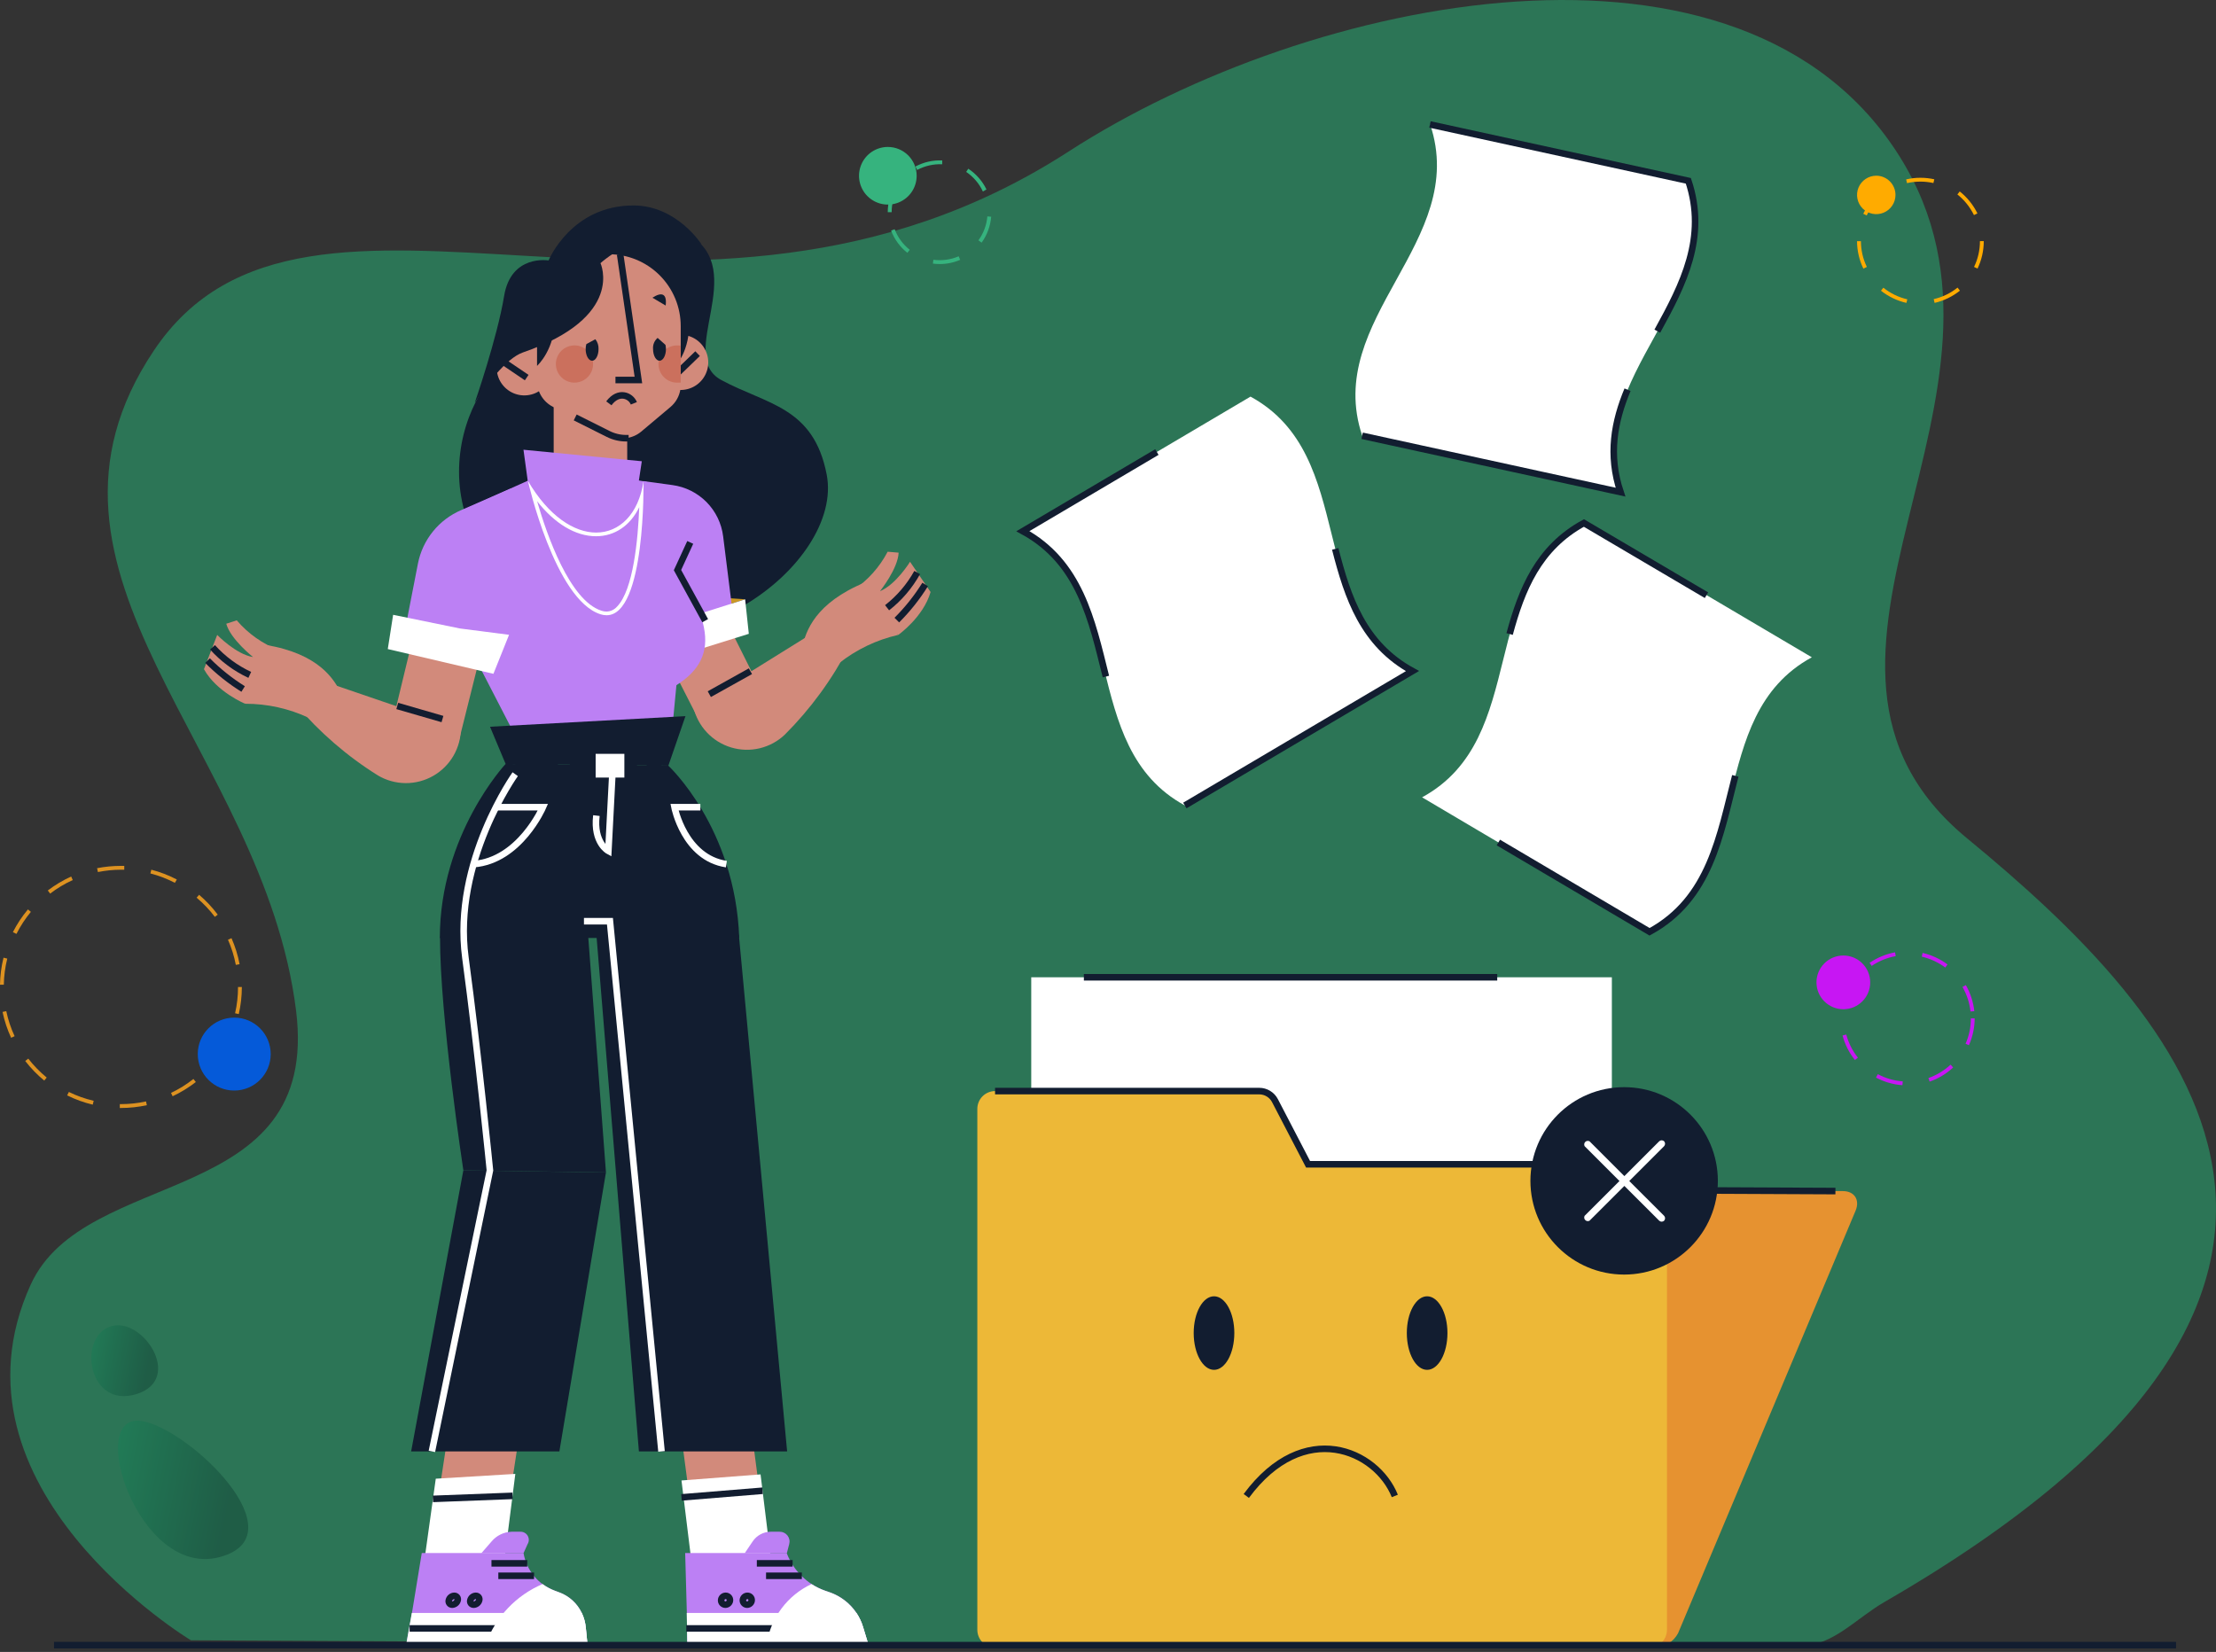 <svg width="338" height="252" viewBox="0 0 338 252" fill="none" xmlns="http://www.w3.org/2000/svg">
<rect x="0" y="0" width="338" height="252" fill="#333333" stroke="none"/>
<g opacity="0.4">
<path d="M29.12 250.226C29.12 250.226 -9.429 227.049 4.672 195.991C12.963 177.741 48.948 184.537 45.157 154.161C40.2 114.341 0.65 87.523 23.475 53.467C46.974 18.403 105.634 60.196 162.979 23.12C199.988 -0.804 265.863 -14.225 289.743 23.868C312.546 60.226 266.984 100.689 300.053 127.903C333.121 155.118 371.079 196.081 287.388 244.409C283.223 246.817 279.56 251.003 275.014 251.003C205.311 251.003 141.058 250.794 141.058 250.794" fill="#21D789"/>
<path d="M21.607 216.776C12.949 215.378 21.054 240.798 33.457 237.546C45.861 234.294 28.889 217.942 21.607 216.776Z" fill="url(#paint0_linear_18068_21353)"/>
<path d="M16.76 202.377C11.795 204.171 13.493 214.945 20.827 212.664C28.161 210.384 21.634 200.62 16.76 202.377Z" fill="url(#paint1_linear_18068_21353)"/>
<path d="M275.011 250.966C197.308 250.757 141.055 250.757 141.055 250.757L275.011 250.966Z" fill="#969696"/>
</g>
<path d="M290.779 46.208C289.364 45.882 288.039 45.246 286.899 44.346L287.265 43.89C288.333 44.746 289.58 45.352 290.913 45.662L290.779 46.208ZM295.078 46.208L294.943 45.632C296.272 45.33 297.515 44.729 298.577 43.875L298.943 44.339C297.809 45.24 296.489 45.879 295.078 46.208ZM284.214 40.974C283.582 39.669 283.252 38.238 283.25 36.788H283.841C283.84 38.15 284.149 39.495 284.745 40.72L284.214 40.974ZM301.627 40.974L301.096 40.72C301.691 39.492 301.998 38.145 301.994 36.78H302.412H302.577C302.58 38.232 302.255 39.665 301.627 40.974ZM284.723 32.862L284.2 32.608C284.827 31.302 285.739 30.152 286.869 29.244L287.235 29.7C286.176 30.558 285.319 31.637 284.723 32.862ZM301.081 32.81C300.482 31.587 299.619 30.512 298.554 29.662L298.913 29.206C300.05 30.109 300.972 31.253 301.612 32.556L301.081 32.81ZM290.869 27.935L290.741 27.367C291.452 27.203 292.18 27.12 292.91 27.12C293.624 27.119 294.336 27.196 295.033 27.352L294.898 27.92C294.245 27.776 293.578 27.704 292.91 27.704C292.223 27.706 291.538 27.783 290.869 27.935Z" fill="#FFAB00"/>
<path d="M18.445 169.024H18.273V168.433H18.437C19.727 168.435 21.013 168.298 22.272 168.022L22.399 168.597C21.1 168.878 19.774 169.021 18.445 169.024ZM14.146 168.515C12.795 168.195 11.486 167.721 10.243 167.102L10.505 166.579C11.71 167.171 12.979 167.623 14.288 167.925L14.146 168.515ZM26.34 167.252L26.085 166.721C27.301 166.145 28.448 165.433 29.502 164.598L29.869 165.061C28.775 165.911 27.592 166.638 26.34 167.229V167.252ZM6.751 164.844C5.675 163.959 4.702 162.956 3.85 161.854L4.314 161.495C5.14 162.559 6.083 163.527 7.125 164.381L6.751 164.844ZM32.822 162.13L32.366 161.764C33.21 160.718 33.932 159.579 34.519 158.37L35.05 158.624C34.44 159.865 33.693 161.034 32.822 162.108V162.13ZM1.697 158.317C1.113 157.055 0.674 155.731 0.389 154.37L0.957 154.25C1.233 155.568 1.66 156.85 2.228 158.071L1.697 158.317ZM36.425 154.699L35.857 154.572C36.157 153.259 36.307 151.918 36.306 150.572H36.889C36.888 151.953 36.732 153.33 36.425 154.676V154.699ZM0.583 150.213H0C0.021 148.824 0.202 147.441 0.538 146.093L1.107 146.235C0.782 147.54 0.607 148.876 0.583 150.22V150.213ZM35.969 147.192C35.718 145.873 35.316 144.586 34.773 143.357L35.311 143.118C35.871 144.39 36.285 145.722 36.545 147.088L35.969 147.192ZM2.49 142.46L1.966 142.198C2.598 140.959 3.368 139.795 4.262 138.729L4.71 139.103C3.854 140.136 3.117 141.262 2.512 142.46H2.49ZM32.769 139.865C31.955 138.789 31.022 137.809 29.988 136.942L30.369 136.501C31.427 137.4 32.38 138.416 33.211 139.529L32.769 139.865ZM7.641 136.307L7.29 135.843C8.395 135.002 9.592 134.288 10.856 133.712L11.095 134.251C9.87 134.809 8.711 135.504 7.641 136.322V136.307ZM26.676 134.677C25.488 134.058 24.234 133.577 22.938 133.241L23.08 132.673C24.429 133.021 25.733 133.522 26.968 134.168L26.676 134.677ZM14.931 133.017L14.811 132.441C16.006 132.208 17.22 132.09 18.437 132.09H18.953V132.673C18.788 132.673 18.609 132.673 18.452 132.673C17.269 132.678 16.09 132.799 14.931 133.032V133.017Z" fill="#DD9221"/>
<path d="M35.727 166.363C38.799 166.363 41.289 163.872 41.289 160.8C41.289 157.728 38.799 155.238 35.727 155.238C32.654 155.238 30.164 157.728 30.164 160.8C30.164 163.872 32.654 166.363 35.727 166.363Z" fill="#055AD9"/>
<path d="M281.16 153.959C283.422 153.959 285.257 152.124 285.257 149.862C285.257 147.599 283.422 145.764 281.16 145.764C278.897 145.764 277.062 147.599 277.062 149.862C277.062 152.124 278.897 153.959 281.16 153.959Z" fill="#C716F3"/>
<path d="M289.112 29.737C289.112 30.317 288.94 30.883 288.618 31.365C288.296 31.847 287.838 32.223 287.302 32.445C286.767 32.666 286.178 32.724 285.609 32.611C285.04 32.498 284.518 32.219 284.108 31.809C283.699 31.399 283.419 30.877 283.306 30.309C283.193 29.74 283.251 29.151 283.473 28.615C283.695 28.08 284.071 27.622 284.553 27.3C285.034 26.978 285.601 26.806 286.181 26.806C286.566 26.806 286.947 26.882 287.302 27.029C287.658 27.177 287.981 27.392 288.253 27.665C288.525 27.937 288.741 28.26 288.888 28.615C289.036 28.971 289.112 29.352 289.112 29.737Z" fill="#FFAB00"/>
<path d="M139.816 26.806C139.817 27.676 139.561 28.527 139.079 29.251C138.596 29.974 137.91 30.539 137.107 30.873C136.304 31.207 135.42 31.295 134.567 31.126C133.713 30.957 132.929 30.539 132.314 29.925C131.698 29.31 131.279 28.527 131.108 27.674C130.938 26.821 131.025 25.937 131.357 25.133C131.69 24.329 132.253 23.642 132.976 23.159C133.7 22.675 134.55 22.418 135.42 22.418C136.584 22.418 137.701 22.88 138.526 23.702C139.35 24.525 139.814 25.642 139.816 26.806Z" fill="#36B37E"/>
<path d="M143.331 40.279C142.984 40.279 142.637 40.257 142.292 40.212L142.367 39.629C143.677 39.798 145.009 39.615 146.225 39.098L146.456 39.636C145.47 40.062 144.406 40.28 143.331 40.279ZM138.397 38.567C137.278 37.681 136.42 36.508 135.915 35.173L136.46 34.971C136.93 36.206 137.726 37.291 138.763 38.111L138.397 38.567ZM149.709 37.004L149.238 36.66C150.015 35.591 150.486 34.329 150.598 33.012L151.182 33.064C151.064 34.485 150.563 35.847 149.731 37.004H149.709ZM135.982 32.369H135.406C135.407 30.943 135.792 29.543 136.52 28.317L137.029 28.616C136.353 29.751 135.999 31.048 136.004 32.369H135.982ZM149.918 29.214C149.355 28.004 148.474 26.971 147.369 26.223L147.69 25.737C148.882 26.523 149.841 27.615 150.464 28.9L149.918 29.214ZM139.892 25.924L139.616 25.408C140.872 24.733 142.288 24.41 143.713 24.474V25.057C142.385 25.001 141.066 25.301 139.892 25.924Z" fill="#36B37E"/>
<path d="M290.173 165.547C288.764 165.446 287.391 165.051 286.143 164.388L286.42 163.865C287.595 164.493 288.889 164.868 290.218 164.964L290.173 165.547ZM294.322 165.009L294.136 164.456C295.39 164.014 296.54 163.319 297.515 162.415L297.911 162.841C296.872 163.808 295.642 164.547 294.3 165.009H294.322ZM282.921 161.704C282.041 160.602 281.4 159.329 281.037 157.966L281.605 157.817C281.947 159.104 282.553 160.305 283.384 161.346L282.921 161.704ZM300.341 159.461L299.803 159.222C300.34 158.005 300.615 156.688 300.61 155.357H301.193C301.186 156.761 300.888 158.148 300.319 159.432L300.341 159.461ZM300.55 154.303C300.409 152.985 299.994 151.712 299.332 150.564L299.84 150.273C300.543 151.497 300.984 152.854 301.134 154.258L300.55 154.303ZM281.388 153.899L280.812 153.817C281.029 152.415 281.538 151.075 282.308 149.884L282.801 150.198C282.074 151.309 281.585 152.559 281.366 153.869L281.388 153.899ZM296.707 147.596C295.638 146.803 294.416 146.238 293.119 145.936L293.253 145.368C294.627 145.687 295.92 146.285 297.051 147.125L296.707 147.596ZM285.493 147.365L285.164 146.879C286.333 146.083 287.654 145.538 289.044 145.279L289.149 145.854C287.841 146.093 286.596 146.599 285.493 147.342V147.365Z" fill="#C716F3"/>
<path d="M217.165 170.437L220.089 181.427L281.097 181.704C282.854 181.704 283.713 183.05 283.026 184.695L255.953 249.149C255.601 249.808 255.077 250.359 254.438 250.744C253.798 251.13 253.066 251.336 252.32 251.34L152.247 250.884C150.752 250.884 149.69 249.89 149.892 248.641L160 186.683L160.905 181.143L162.46 171.611C162.636 170.744 163.103 169.963 163.782 169.396C164.461 168.83 165.313 168.511 166.198 168.493L214.705 168.71C215.251 168.672 215.794 168.823 216.242 169.137C216.689 169.452 217.016 169.911 217.165 170.437Z" fill="#E69230"/>
<path d="M166.219 168.516L214.726 168.732C215.264 168.7 215.797 168.851 216.239 169.161C216.68 169.47 217.003 169.92 217.156 170.437L220.079 181.428L279.951 181.697" stroke="#121D30" strokeWidth="0.75" stroke-miterlimit="10"/>
<path d="M157.293 194.481H245.852V149.084H157.293V194.481Z" fill="white"/>
<path d="M165.32 149.084H228.369" stroke="#121D30" strokeWidth="0.75" stroke-miterlimit="10"/>
<path d="M194.475 167.895L199.529 177.614H251.55C252.268 177.614 252.957 177.9 253.464 178.407C253.972 178.915 254.257 179.603 254.257 180.321V248.641C254.255 249.358 253.969 250.044 253.462 250.55C252.954 251.056 252.267 251.34 251.55 251.34H151.777C151.06 251.34 150.373 251.056 149.866 250.55C149.358 250.044 149.072 249.358 149.07 248.641V169.144C149.072 168.427 149.358 167.741 149.866 167.235C150.373 166.729 151.06 166.445 151.777 166.445H192.068C192.563 166.443 193.05 166.577 193.474 166.833C193.899 167.089 194.245 167.456 194.475 167.895Z" fill="#EDB837"/>
<path d="M151.773 166.445H192.064C192.559 166.444 193.044 166.579 193.467 166.835C193.89 167.09 194.235 167.457 194.464 167.895L199.518 177.614H251.54" stroke="#121D30" strokeWidth="0.75" stroke-miterlimit="10"/>
<path d="M247.725 194.436C255.62 194.436 262.02 188.036 262.02 180.141C262.02 172.246 255.62 165.846 247.725 165.846C239.83 165.846 233.43 172.246 233.43 180.141C233.43 188.036 239.83 194.436 247.725 194.436Z" fill="#121D30"/>
<path d="M253.824 185.472L248.508 180.164L253.824 174.848C253.916 174.745 253.967 174.612 253.967 174.474C253.967 174.336 253.916 174.203 253.824 174.101C253.723 174.005 253.589 173.952 253.45 173.952C253.311 173.952 253.177 174.005 253.076 174.101L247.76 179.416L242.445 174.101C242.34 174.045 242.221 174.025 242.104 174.043C241.987 174.06 241.878 174.115 241.795 174.198C241.711 174.282 241.657 174.39 241.639 174.507C241.621 174.624 241.642 174.744 241.697 174.848L247.013 180.164L241.697 185.472C241.642 185.577 241.621 185.696 241.639 185.813C241.657 185.93 241.711 186.038 241.795 186.122C241.878 186.206 241.987 186.26 242.104 186.278C242.221 186.295 242.34 186.275 242.445 186.22L247.76 180.912L253.076 186.22C253.177 186.315 253.311 186.368 253.45 186.368C253.589 186.368 253.723 186.315 253.824 186.22C253.917 186.118 253.969 185.984 253.969 185.846C253.969 185.708 253.917 185.574 253.824 185.472Z" fill="white"/>
<path d="M190.094 228.208C198.871 216.335 209.936 221.21 212.748 228.208" stroke="#121D30" strokeWidth="0.75" stroke-miterlimit="10"/>
<path d="M188.268 203.356C188.268 206.459 186.878 208.971 185.173 208.971C183.468 208.971 182.07 206.459 182.07 203.356C182.07 200.253 183.461 197.749 185.173 197.749C186.885 197.749 188.268 200.261 188.268 203.356Z" fill="#121D30"/>
<path d="M220.776 203.356C220.776 206.459 219.386 208.971 217.673 208.971C215.961 208.971 214.578 206.459 214.578 203.356C214.578 200.253 215.969 197.749 217.673 197.749C219.378 197.749 220.776 200.261 220.776 203.356Z" fill="#121D30"/>
<path d="M91.563 40.152C91.563 40.152 97.544 31.412 105.02 35.771C114.396 41.221 103.076 54.208 110.007 57.968C116.938 61.729 124.1 62.02 126.097 72.413C128.706 86.005 104.123 105.115 83.331 93.018C62.539 80.921 69.941 58.275 79.698 53.767C91.466 48.346 91.563 40.152 91.563 40.152Z" fill="#121D30"/>
<path d="M95.667 60.653V72.615C95.737 73.394 95.643 74.178 95.393 74.918C95.143 75.659 94.742 76.339 94.214 76.916C93.687 77.493 93.045 77.954 92.329 78.269C91.614 78.584 90.841 78.747 90.059 78.747C89.278 78.747 88.505 78.584 87.79 78.269C87.074 77.954 86.432 77.493 85.905 76.916C85.377 76.339 84.976 75.659 84.726 74.918C84.476 74.178 84.382 73.394 84.452 72.615V60.653H95.667Z" fill="#D28A7B"/>
<path d="M75.843 56.944C76.009 57.762 76.415 58.511 77.007 59.099C77.6 59.686 78.354 60.084 79.173 60.242C79.992 60.401 80.84 60.313 81.609 59.99C82.378 59.666 83.034 59.122 83.494 58.426C83.953 57.729 84.196 56.912 84.191 56.078C84.186 55.244 83.934 54.429 83.466 53.739C82.999 53.048 82.337 52.511 81.564 52.197C80.791 51.882 79.942 51.804 79.125 51.972C78.031 52.197 77.071 52.847 76.456 53.779C75.84 54.712 75.62 55.85 75.843 56.944Z" fill="#D28A7B"/>
<path d="M77 55.344L80.335 57.602" stroke="#121D30" strokeWidth="0.75" stroke-miterlimit="10"/>
<path d="M99.696 56.129C99.863 56.944 100.269 57.691 100.861 58.276C101.453 58.861 102.205 59.257 103.022 59.414C103.839 59.572 104.685 59.484 105.452 59.161C106.219 58.838 106.873 58.295 107.331 57.6C107.79 56.906 108.032 56.091 108.028 55.259C108.023 54.426 107.772 53.614 107.306 52.925C106.84 52.235 106.181 51.699 105.41 51.385C104.64 51.07 103.793 50.991 102.978 51.157C102.436 51.267 101.92 51.484 101.462 51.794C101.004 52.103 100.611 52.501 100.306 52.962C100.001 53.424 99.79 53.941 99.685 54.485C99.581 55.028 99.584 55.587 99.696 56.129Z" fill="#D28A7B"/>
<path d="M103.426 55.254C103.426 55.254 105.834 52.615 104.989 46.365H101.609L103.426 55.254Z" fill="#121D30"/>
<path d="M103.133 57.108L106.4 53.946" stroke="#121D30" strokeWidth="0.75" stroke-miterlimit="10"/>
<path d="M92.867 38.784C95.774 38.784 98.562 39.938 100.617 41.994C102.673 44.049 103.828 46.837 103.828 49.744V58.716C103.828 58.936 103.813 59.156 103.783 59.374C103.62 60.445 103.07 61.419 102.235 62.11L97.794 65.849C97.133 66.398 96.326 66.742 95.472 66.839C94.618 66.936 93.754 66.782 92.987 66.394L84.336 62.058C83.608 61.687 82.996 61.122 82.569 60.426C82.141 59.729 81.915 58.928 81.914 58.11V49.744C81.913 48.305 82.196 46.88 82.746 45.55C83.296 44.221 84.102 43.012 85.12 41.994C86.137 40.977 87.344 40.169 88.674 39.618C90.003 39.067 91.428 38.784 92.867 38.784Z" fill="#D28A7B"/>
<path d="M87.734 63.68L92.766 66.2C93.618 66.627 94.557 66.85 95.51 66.85H95.884" stroke="#121D30" strokeWidth="0.75" stroke-miterlimit="10"/>
<path d="M94.585 38.784L97.374 57.968H93.875" stroke="#121D30" strokeWidth="0.75" stroke-miterlimit="10"/>
<path d="M103.828 52.72V58.372C103.694 58.384 103.559 58.384 103.424 58.372C103.039 58.392 102.655 58.333 102.293 58.2C101.932 58.066 101.601 57.86 101.322 57.595C101.042 57.329 100.82 57.01 100.668 56.656C100.516 56.302 100.438 55.92 100.438 55.535C100.438 55.15 100.516 54.768 100.668 54.414C100.82 54.06 101.042 53.74 101.322 53.475C101.601 53.21 101.932 53.004 102.293 52.87C102.655 52.737 103.039 52.678 103.424 52.698C103.559 52.694 103.694 52.701 103.828 52.72Z" fill="#CB705D"/>
<path d="M90.463 55.531C90.463 56.093 90.297 56.642 89.985 57.109C89.672 57.577 89.229 57.941 88.71 58.156C88.19 58.371 87.619 58.427 87.068 58.318C86.517 58.208 86.011 57.937 85.613 57.54C85.216 57.143 84.945 56.636 84.836 56.085C84.726 55.534 84.782 54.963 84.998 54.444C85.213 53.925 85.577 53.481 86.044 53.169C86.511 52.857 87.06 52.69 87.622 52.69C87.995 52.69 88.365 52.763 88.71 52.906C89.054 53.049 89.367 53.258 89.631 53.522C89.895 53.786 90.104 54.099 90.247 54.444C90.39 54.788 90.463 55.158 90.463 55.531Z" fill="#CB705D"/>
<path d="M81.914 48.712V55.815C81.914 55.815 84.733 53.31 84.65 48.338L81.914 48.712Z" fill="#121D30"/>
<path d="M107 37.273C99.523 32.914 91.591 40.144 91.591 40.144C91.591 40.144 95.419 48.368 79.756 53.766C77.176 54.656 73.961 59 72.406 61.46C72.406 61.46 75.838 51.561 76.892 45.153C77.946 38.746 83.673 39.733 83.673 39.733C83.673 39.733 87.127 31.307 96.667 31.344C103.262 31.374 107 37.273 107 37.273Z" fill="#121D30"/>
<path d="M101.576 53.243C101.576 54.237 101.135 55.03 100.596 55.03C100.058 55.03 99.609 54.237 99.609 53.243C99.581 52.925 99.63 52.605 99.751 52.31C99.872 52.014 100.062 51.752 100.305 51.546L101.501 52.607C101.546 52.816 101.571 53.029 101.576 53.243Z" fill="#121D30"/>
<path d="M91.294 53.243C91.294 54.237 90.853 55.03 90.315 55.03C89.777 55.03 89.328 54.237 89.328 53.243C89.33 52.99 89.365 52.739 89.433 52.495L90.808 51.748C91.146 52.171 91.318 52.702 91.294 53.243Z" fill="#121D30"/>
<path d="M99.516 45.415C100.884 44.525 101.759 44.727 101.534 46.611L99.516 45.415Z" fill="#121D30"/>
<path d="M88.429 46.664C88.122 45.072 88.623 44.346 90.298 45.251L88.429 46.664Z" fill="#121D30"/>
<path d="M92.867 61.527C94.362 59.523 96.209 60.346 96.68 61.527" stroke="#121D30" strokeWidth="0.75" stroke-miterlimit="10"/>
<path d="M113.853 112.719C115.116 112.066 116.068 110.939 116.501 109.585C116.934 108.231 116.813 106.761 116.163 105.496L103.834 80.824C103.182 79.561 102.054 78.609 100.7 78.177C99.346 77.745 97.875 77.869 96.612 78.521C95.985 78.843 95.428 79.285 94.973 79.822C94.517 80.36 94.172 80.982 93.958 81.653C93.743 82.324 93.663 83.03 93.722 83.732C93.781 84.434 93.978 85.118 94.302 85.743L106.376 109.421C106.855 110.37 107.552 111.192 108.41 111.82C109.267 112.448 110.261 112.863 111.311 113.033C112.17 113.196 113.059 113.086 113.853 112.719Z" fill="#D28A7B"/>
<path d="M63.508 117.616C62.132 117.263 60.951 116.379 60.226 115.156C59.501 113.934 59.292 112.473 59.643 111.096L66.118 84.308C66.291 83.626 66.598 82.984 67.019 82.42C67.441 81.856 67.97 81.38 68.575 81.021C69.181 80.661 69.851 80.424 70.548 80.324C71.245 80.223 71.955 80.261 72.637 80.435C73.32 80.609 73.961 80.915 74.525 81.337C75.089 81.758 75.565 82.287 75.924 82.893C76.284 83.498 76.521 84.168 76.621 84.865C76.722 85.562 76.684 86.272 76.51 86.955L70.058 112.741C69.805 113.773 69.311 114.73 68.618 115.535C67.924 116.339 67.049 116.968 66.066 117.369C65.26 117.715 64.366 117.801 63.508 117.616Z" fill="#D28A7B"/>
<path d="M113.653 91.425L103.373 90.745L92.555 94.266L103.373 94.685L113.653 91.425Z" fill="#CB9824"/>
<path d="M110.3 81.826L111.982 95.284L95.758 97.526L98.135 73.392L102.569 73.998C104.541 74.266 106.369 75.179 107.768 76.595C109.166 78.011 110.057 79.85 110.3 81.826Z" fill="#BC80F4"/>
<path d="M113.653 91.426L103.373 94.686L92.555 94.267L94.626 100.33L104.136 99.837L114.214 96.689L113.653 91.426Z" fill="white"/>
<path d="M102.062 116.18H80.62L66.833 89.444C66.296 88.401 65.977 87.258 65.896 86.088C65.814 84.917 65.973 83.741 66.361 82.634C66.75 81.526 67.36 80.509 68.154 79.645C68.949 78.781 69.911 78.088 70.983 77.609L85.188 71.231L98.092 73.407C100.244 73.771 102.178 74.937 103.506 76.669C104.833 78.402 105.456 80.573 105.247 82.745L102.062 116.18Z" fill="#BC80F4"/>
<path d="M96.299 80.884L97.892 70.364L79.844 68.607L81.519 80.884H96.299Z" fill="#BC80F4"/>
<path d="M81.884 76.413C84.59 79.875 87.775 81.804 90.908 81.804C93.771 81.804 96.141 80.174 97.502 77.37C97.315 82.192 96.612 89.998 94.108 92.547C93.906 92.777 93.66 92.962 93.383 93.09C93.106 93.219 92.806 93.289 92.5 93.295C92.246 93.292 91.994 93.249 91.753 93.168C86.9 91.628 83.424 81.647 81.906 76.413M80.516 73.348C80.516 73.348 84.613 91.486 91.588 93.706C91.89 93.804 92.205 93.855 92.523 93.856C98.504 93.856 98.153 73.407 98.153 73.407C97.405 78.469 94.459 81.243 90.93 81.243C87.581 81.243 83.678 78.746 80.516 73.348Z" fill="white"/>
<path d="M106.802 240.88H117.613L113.209 207.446H102.398L106.802 240.88Z" fill="#D28A7B"/>
<path d="M105.785 240.828H117.956L116.005 224.918L103.945 225.845L105.785 240.828Z" fill="white"/>
<path d="M104.837 250.757H132.425L131.677 248.297C131.449 247.5 131.099 246.743 130.638 246.054C129.664 244.603 128.248 243.505 126.601 242.921L125.853 242.66C125.128 242.405 124.435 242.067 123.79 241.65C123.251 241.298 122.75 240.893 122.294 240.439C121.279 239.448 120.493 238.246 119.992 236.918H104.508L104.762 246.054L104.837 250.757Z" fill="#BC80F4"/>
<path d="M115.438 238.488H120.895" stroke="#121D30" strokeWidth="0.75" stroke-miterlimit="10"/>
<path d="M116.844 240.387H122.302" stroke="#121D30" strokeWidth="0.75" stroke-miterlimit="10"/>
<path d="M109.993 244.118C109.99 244.205 110.004 244.292 110.036 244.374C110.067 244.455 110.114 244.53 110.175 244.593C110.236 244.655 110.308 244.705 110.389 244.739C110.469 244.773 110.556 244.791 110.643 244.791C110.823 244.789 110.996 244.718 111.125 244.593C111.254 244.468 111.331 244.298 111.338 244.118C111.341 244.03 111.327 243.942 111.295 243.86C111.263 243.778 111.215 243.704 111.153 243.641C111.092 243.578 111.018 243.528 110.937 243.494C110.856 243.461 110.768 243.444 110.68 243.445C110.501 243.447 110.329 243.518 110.201 243.643C110.073 243.769 109.998 243.939 109.993 244.118Z" stroke="#121D30" strokeWidth="0.75" stroke-miterlimit="10"/>
<path d="M113.305 244.118C113.303 244.205 113.318 244.292 113.35 244.373C113.382 244.454 113.429 244.528 113.49 244.59C113.55 244.653 113.622 244.703 113.702 244.737C113.782 244.772 113.868 244.79 113.955 244.791C114.135 244.789 114.308 244.718 114.437 244.593C114.567 244.468 114.643 244.298 114.651 244.118C114.655 244.03 114.641 243.943 114.61 243.861C114.579 243.779 114.532 243.704 114.471 243.641C114.41 243.578 114.337 243.528 114.256 243.495C114.175 243.461 114.088 243.444 114 243.445C113.82 243.447 113.648 243.518 113.518 243.643C113.389 243.768 113.313 243.938 113.305 244.118Z" stroke="#121D30" strokeWidth="0.75" stroke-miterlimit="10"/>
<path d="M104.825 250.757H132.413L131.665 248.297C131.437 247.5 131.087 246.743 130.626 246.054H104.75L104.825 250.757Z" fill="white"/>
<path d="M104.68 248.417H122.048" stroke="#121D30" strokeWidth="0.75" stroke-miterlimit="10"/>
<path d="M116.945 250.757H132.414L131.667 248.297C131.438 247.5 131.088 246.743 130.627 246.054C129.653 244.603 128.237 243.505 126.59 242.921L125.842 242.66C125.117 242.405 124.425 242.067 123.779 241.65C121.979 242.49 120.414 243.76 119.222 245.348C118.03 246.937 117.248 248.794 116.945 250.757Z" fill="white"/>
<path d="M120.016 236.933L120.375 235.557C120.436 235.335 120.445 235.101 120.4 234.874C120.356 234.648 120.26 234.434 120.119 234.251C119.979 234.068 119.798 233.92 119.59 233.818C119.383 233.717 119.155 233.664 118.924 233.666H117.541C116.995 233.671 116.459 233.811 115.979 234.071C115.5 234.332 115.091 234.706 114.79 235.161L113.586 236.948L120.016 236.933Z" fill="#BC80F4"/>
<path d="M74.742 110.864L104.551 109.25L101.942 116.808L77.12 116.539L74.742 110.864Z" fill="#121D30"/>
<path d="M101.941 116.808C101.941 116.808 112.154 126.244 112.752 143.088H67.086C67.086 127.26 77.119 116.539 77.119 116.539L101.941 116.808Z" fill="#121D30"/>
<path d="M75.659 123.133H82.814C82.814 123.133 79.285 131.29 72.234 131.821" stroke="white" strokeWidth="0.75" stroke-miterlimit="10"/>
<path d="M106.823 123.133H102.875C102.875 123.133 104.37 130.856 110.793 131.821" stroke="white" strokeWidth="0.75" stroke-miterlimit="10"/>
<path d="M93.442 117.317L92.792 129.81C92.792 129.81 90.474 128.576 90.967 124.419" stroke="white" strokeWidth="0.75" stroke-miterlimit="10"/>
<path d="M85.106 115.515H78.602V118.102H85.106V115.515Z" fill="#121D30"/>
<path d="M100.914 115.515H98.648V118.102H100.914V115.515Z" fill="#121D30"/>
<path d="M97.149 115.515H86.906V118.102H97.149V115.515Z" fill="#121D30"/>
<path d="M95.233 114.999H90.852V118.617H95.233V114.999Z" fill="white"/>
<path d="M64.961 240.858L75.772 241.344L81.305 205.061L70.493 204.575L64.961 240.858Z" fill="#D28A7B"/>
<path d="M64.344 240.828L76.501 241.374L78.601 224.843L66.467 225.576L64.344 240.828Z" fill="white"/>
<path d="M61.977 250.757H89.595L89.348 248.297C89.275 247.519 89.068 246.76 88.735 246.054C88.047 244.602 86.818 243.477 85.311 242.921L84.615 242.66C83.95 242.409 83.321 242.07 82.746 241.65C82.269 241.304 81.84 240.897 81.468 240.439C80.631 239.426 80.074 238.212 79.853 236.918H64.332L62.836 246.054L61.977 250.757Z" fill="#BC80F4"/>
<path d="M74.961 238.488H80.419" stroke="#121D30" strokeWidth="0.75" stroke-miterlimit="10"/>
<path d="M76.008 240.387H81.458" stroke="#121D30" strokeWidth="0.75" stroke-miterlimit="10"/>
<path d="M68.46 244.118C68.436 244.198 68.431 244.282 68.446 244.364C68.462 244.446 68.496 244.523 68.548 244.589C68.599 244.655 68.665 244.707 68.741 244.743C68.817 244.778 68.9 244.794 68.983 244.791C69.174 244.781 69.356 244.71 69.504 244.589C69.652 244.468 69.758 244.303 69.805 244.118C69.829 244.038 69.834 243.953 69.818 243.871C69.803 243.789 69.768 243.712 69.717 243.646C69.666 243.581 69.6 243.528 69.524 243.493C69.448 243.458 69.365 243.441 69.282 243.445C69.091 243.454 68.907 243.524 68.759 243.645C68.611 243.766 68.506 243.932 68.46 244.118Z" stroke="#121D30" strokeWidth="0.75" stroke-miterlimit="10"/>
<path d="M71.743 244.118C71.718 244.197 71.712 244.281 71.726 244.363C71.741 244.446 71.775 244.523 71.825 244.589C71.876 244.655 71.942 244.708 72.017 244.743C72.093 244.778 72.176 244.795 72.259 244.791C72.451 244.782 72.636 244.712 72.785 244.591C72.935 244.47 73.041 244.304 73.089 244.118C73.113 244.038 73.118 243.953 73.102 243.871C73.087 243.789 73.052 243.712 73.001 243.646C72.95 243.581 72.883 243.528 72.808 243.493C72.732 243.458 72.649 243.441 72.566 243.445C72.374 243.452 72.19 243.522 72.042 243.644C71.894 243.765 71.789 243.931 71.743 244.118Z" stroke="#121D30" strokeWidth="0.75" stroke-miterlimit="10"/>
<path d="M61.977 250.757H89.595L89.348 248.297C89.275 247.52 89.068 246.761 88.735 246.054H62.814L61.977 250.757Z" fill="white"/>
<path d="M79.844 248.417H62.477" stroke="#121D30" strokeWidth="0.75" stroke-miterlimit="10"/>
<path d="M74.102 250.757H89.6L89.354 248.297C89.281 247.519 89.073 246.76 88.74 246.054C88.053 244.602 86.824 243.477 85.316 242.921L84.621 242.66C83.955 242.409 83.326 242.07 82.752 241.65C80.764 242.497 78.971 243.741 77.483 245.307C75.996 246.874 74.845 248.728 74.102 250.757Z" fill="white"/>
<path d="M79.851 236.933L80.472 235.557C80.589 235.367 80.653 235.149 80.656 234.926C80.659 234.703 80.603 234.483 80.492 234.289C80.381 234.096 80.22 233.936 80.025 233.826C79.831 233.716 79.611 233.661 79.388 233.666H78.005C77.422 233.688 76.851 233.833 76.328 234.09C75.805 234.348 75.342 234.713 74.969 235.161L73.414 236.948L79.851 236.933Z" fill="#BC80F4"/>
<path d="M90.938 142.273L97.45 221.412H120.058L112.694 142.595L90.938 142.273Z" fill="#121D30"/>
<path d="M70.673 178.541L62.711 221.411H85.32L92.422 178.863L70.673 178.541Z" fill="#121D30"/>
<path d="M70.676 178.541C70.676 178.541 67.095 155.043 67.117 142.968H89.726L92.425 178.855L70.676 178.541Z" fill="#121D30"/>
<path d="M63.748 85.968L61.453 97.743L77.543 100.808L77.849 74.551L70.358 77.811C68.674 78.528 67.192 79.646 66.04 81.068C64.888 82.49 64.101 84.172 63.748 85.968Z" fill="#BC80F4"/>
<path d="M59.963 93.788L70.154 95.874L77.645 96.838L75.26 102.79L59.148 99.014L59.963 93.788Z" fill="white"/>
<path d="M102.2 85.228C109.864 96.562 109.468 101.997 100.055 106.162L102.2 85.228Z" fill="#BC80F4"/>
<path d="M107.56 94.685L103.336 86.969L105.28 82.745" stroke="#121D30" strokeWidth="0.75" stroke-miterlimit="10"/>
<path d="M47.126 109.519C44.086 108.089 40.766 107.351 37.406 107.358L38.954 98.154C47.806 99.194 50.587 102.984 51.836 105.399L47.126 109.519Z" fill="#D28A7B"/>
<path d="M37.39 107.358C37.39 107.358 33.053 105.579 31.109 102.087L33.128 96.854C33.128 96.854 35.969 99.807 38.608 100.24C38.608 100.24 35.162 97.526 34.511 95.149L36.111 94.633C37.834 96.65 40.03 98.206 42.504 99.164L37.39 107.358Z" fill="#D28A7B"/>
<path d="M31.656 100.778C33.292 102.426 35.114 103.878 37.084 105.107" stroke="#121D30" strokeWidth="0.75" stroke-miterlimit="10"/>
<path d="M32.414 98.745C34.005 100.516 35.938 101.948 38.096 102.954" stroke="#121D30" strokeWidth="0.75" stroke-miterlimit="10"/>
<path d="M70.306 111.096L48.445 103.619L45.133 107.47C48.719 111.705 52.941 115.357 57.648 118.296C58.92 119.048 60.368 119.452 61.846 119.464C63.324 119.477 64.779 119.098 66.063 118.367C67.348 117.636 68.416 116.579 69.16 115.302C69.903 114.025 70.296 112.574 70.299 111.096H70.306Z" fill="#D28A7B"/>
<path d="M100.898 221.412L93.033 140.531H89.07" stroke="white" strokeWidth="0.75" stroke-miterlimit="10"/>
<path d="M78.585 118.102C78.585 118.102 69.015 131.47 70.989 146.108C72.963 160.747 74.727 178.541 74.727 178.541L65.875 221.412" stroke="white" strokeWidth="0.75" stroke-miterlimit="10"/>
<path d="M67.487 109.691L60.594 107.694" stroke="#121D30" strokeWidth="0.75" stroke-miterlimit="10"/>
<path d="M128.002 101.153C130.638 99.075 133.702 97.609 136.974 96.861L133.422 88.278C125.019 91.269 123.157 95.59 122.484 98.229L128.002 101.153Z" fill="#D28A7B"/>
<path d="M137.005 96.861C137.005 96.861 140.833 94.155 141.939 90.312L138.807 85.699C138.807 85.699 136.661 89.19 134.216 90.185C134.216 90.185 136.967 86.768 137.065 84.308L135.39 84.166C134.159 86.52 132.36 88.529 130.156 90.013L137.005 96.861Z" fill="#D28A7B"/>
<path d="M141.11 89.16C139.885 91.132 138.434 92.956 136.789 94.595" stroke="#121D30" strokeWidth="0.75" stroke-miterlimit="10"/>
<path d="M139.895 87.336C138.741 89.417 137.18 91.245 135.305 92.711" stroke="#121D30" strokeWidth="0.75" stroke-miterlimit="10"/>
<path d="M105.773 107.889L125.391 95.687L129.488 98.678C126.94 103.619 123.641 108.136 119.709 112.068C118.639 113.087 117.318 113.805 115.88 114.149C114.443 114.493 112.94 114.45 111.524 114.026C110.109 113.601 108.83 112.81 107.819 111.732C106.807 110.655 106.099 109.329 105.766 107.889H105.773Z" fill="#D28A7B"/>
<path d="M108.188 105.893L114.46 102.394" stroke="#121D30" strokeWidth="0.75" stroke-miterlimit="10"/>
<path d="M66.031 228.656L78.173 228.193" stroke="#121D30" strokeWidth="0.75" stroke-miterlimit="10"/>
<path d="M103.945 228.425L116.311 227.415" stroke="#121D30" strokeWidth="0.75" stroke-miterlimit="10"/>
<path d="M8.242 250.966H331.907" stroke="#121D30" stroke-miterlimit="10"/>
<path d="M207.776 66.477L247.184 75.075C241.203 57.183 263.55 45.475 257.547 27.584L218.138 18.986C224.142 36.885 201.772 48.586 207.776 66.477Z" fill="white"/>
<path d="M252.785 50.522C256.718 43.389 260.404 36.204 257.518 27.584L218.109 18.986" stroke="#121D30" strokeWidth="0.75" stroke-miterlimit="10"/>
<path d="M207.766 66.477L247.174 75.075C245.26 69.37 246.225 64.293 248.243 59.449" stroke="#121D30" strokeWidth="0.75" stroke-miterlimit="10"/>
<path d="M180.733 122.879L215.454 102.371C198.886 93.34 207.312 69.542 190.736 60.503L156.016 81.018C172.584 90.058 164.158 113.855 180.733 122.879Z" fill="white"/>
<path d="M180.719 122.879L215.44 102.371C207.926 98.274 205.556 91.157 203.657 83.732" stroke="#121D30" strokeWidth="0.75" stroke-miterlimit="10"/>
<path d="M176.456 68.959L156.016 81.033C164.718 85.773 166.528 94.595 168.681 103.208" stroke="#121D30" strokeWidth="0.75" stroke-miterlimit="10"/>
<path d="M251.605 142.146L216.906 121.631C233.482 112.607 225.048 88.809 241.623 79.763L276.352 100.27C259.746 109.317 268.18 133.137 251.605 142.146Z" fill="white"/>
<path d="M264.68 118.356C262.318 127.462 260.852 137.107 251.604 142.146L228.539 128.524" stroke="#121D30" strokeWidth="0.75" stroke-miterlimit="10"/>
<path d="M230.258 96.719C232.097 89.93 234.654 83.56 241.592 79.784L260.283 90.797" stroke="#121D30" strokeWidth="0.75" stroke-miterlimit="10"/>
<defs>
<linearGradient id="paint0_linear_18068_21353" x1="18.696" y1="217.726" x2="36.511" y2="221.205" gradientUnits="userSpaceOnUse">
<stop stop-color="#05E389"/>
<stop offset="1" stop-color="#009A62"/>
</linearGradient>
<linearGradient id="paint1_linear_18068_21353" x1="14.287" y1="202.681" x2="23.424" y2="204.468" gradientUnits="userSpaceOnUse">
<stop stop-color="#05E389"/>
<stop offset="1" stop-color="#009A62"/>
</linearGradient>
</defs>
</svg>
